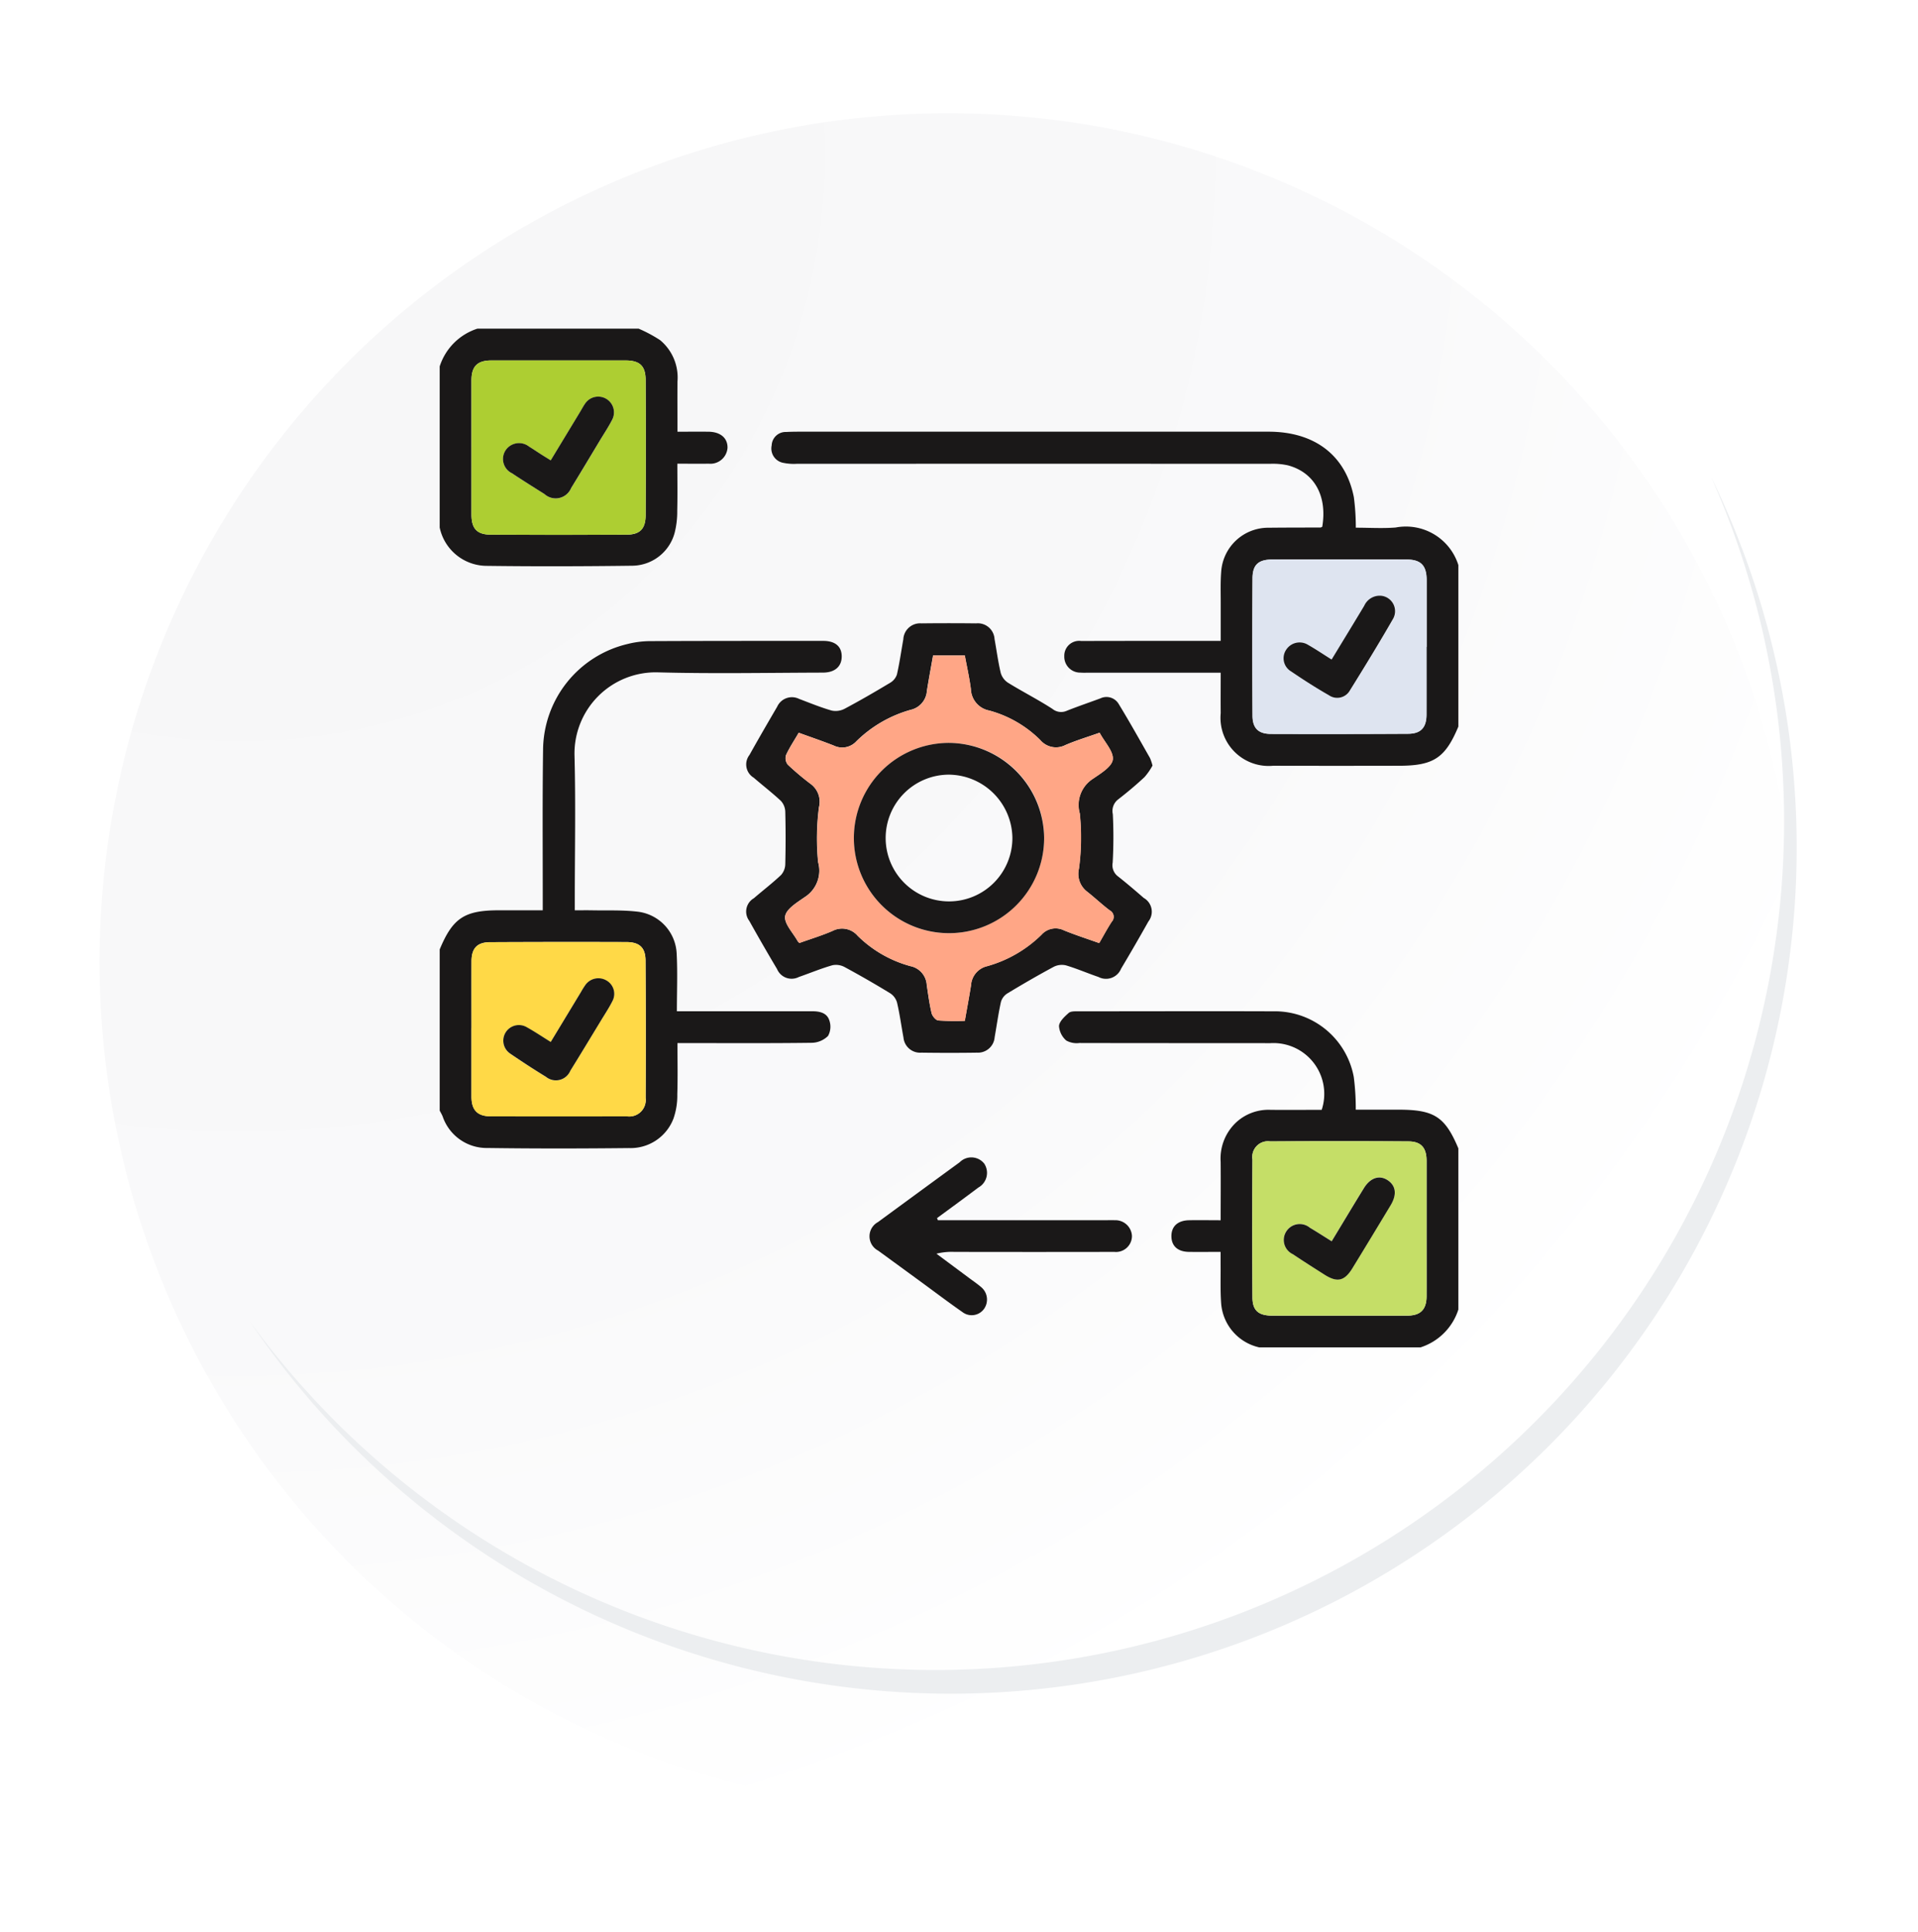 <svg xmlns="http://www.w3.org/2000/svg" xmlns:xlink="http://www.w3.org/1999/xlink" width="118.618" height="119.458" viewBox="0 0 118.618 119.458">
  <defs>
    <radialGradient id="radial-gradient" cx="0.076" cy="0.019" r="1.465" gradientTransform="translate(0.001)" gradientUnits="objectBoundingBox">
      <stop offset="0" stop-color="#f6f6f7"/>
      <stop offset="0.477" stop-color="#f9f9fa"/>
      <stop offset="0.715" stop-color="#fff"/>
    </radialGradient>
    <filter id="Trazado_40937" x="0" y="0.962" width="118.618" height="118.496" filterUnits="userSpaceOnUse">
      <feOffset dy="7" input="SourceAlpha"/>
      <feGaussianBlur stdDeviation="2.5" result="blur"/>
      <feFlood flood-opacity="0.102"/>
      <feComposite operator="in" in2="blur"/>
      <feComposite in="SourceGraphic"/>
    </filter>
    <clipPath id="clip-path">
      <rect id="Rectángulo_348373" data-name="Rectángulo 348373" width="63" height="63" fill="none"/>
    </clipPath>
  </defs>
  <g id="Grupo_1084176" data-name="Grupo 1084176" transform="translate(-279.808 -2654.678)">
    <g id="Grupo_1083515" data-name="Grupo 1083515" transform="translate(285.967 2654.678)">
      <g id="Grupo_18423" data-name="Grupo 18423" transform="translate(0 0)">
        <g id="Grupo_18421" data-name="Grupo 18421">
          <g id="Grupo_18420" data-name="Grupo 18420">
            <g id="Grupo_18419" data-name="Grupo 18419">
              <path id="Trazado_40936" data-name="Trazado 40936" d="M299.581,2198.2a52.479,52.479,0,1,1-52.478-52.478A52.479,52.479,0,0,1,299.581,2198.2Z" transform="translate(-194.623 -2145.721)" fill="#fff"/>
            </g>
          </g>
        </g>
        <g transform="matrix(1, 0, 0, 1, -6.16, 0)" filter="url(#Trazado_40937)">
          <path id="Trazado_40937-2" data-name="Trazado 40937" d="M299.095,2197.668a52.478,52.478,0,1,0-52.478,52.48A52.271,52.271,0,0,0,299.095,2197.668Z" transform="translate(-187.98 -2145.19)" fill="url(#radial-gradient)"/>
        </g>
        <g id="Grupo_18422" data-name="Grupo 18422" transform="translate(9.297 29.463)">
          <path id="Trazado_40939" data-name="Trazado 40939" d="M290.9,2164.488a52.485,52.485,0,0,1-90.355,52.261,52.319,52.319,0,0,0,90.355-52.261Z" transform="translate(-200.545 -2164.488)" fill="#eceef0"/>
        </g>
      </g>
    </g>
    <g id="Grupo_1083517" data-name="Grupo 1083517" transform="translate(307 2675)">
      <g id="Grupo_1005846" data-name="Grupo 1005846" clip-path="url(#clip-path)">
        <path id="Trazado_206213" data-name="Trazado 206213" d="M209.244,70.005c-.805,1.93-1.527,2.418-3.639,2.422q-3.906.009-7.811,0a2.979,2.979,0,0,1-3.248-3.249c-.008-.815,0-1.631,0-2.505h-8.177c-.164,0-.329.008-.492-.006a.984.984,0,0,1-1.005-1.015.92.92,0,0,1,1.049-.94c2.624-.008,5.248-.006,7.873-.007h.753c0-.822,0-1.6,0-2.369,0-.635-.021-1.273.029-1.905a2.914,2.914,0,0,1,2.945-2.722c1.066-.013,2.132-.009,3.2-.015.036,0,.071-.03.105-.045.32-1.907-.485-3.363-2.128-3.8a4.33,4.33,0,0,0-1.094-.094q-14.638-.006-29.276,0a3.233,3.233,0,0,1-.852-.063.9.9,0,0,1-.7-1.073.865.865,0,0,1,.9-.832c.471-.024.943-.018,1.414-.018q14.207,0,28.415,0c2.849,0,4.764,1.457,5.276,4.05a14.344,14.344,0,0,1,.121,1.887c.836,0,1.654.053,2.463-.011a3.4,3.4,0,0,1,3.885,2.342Zm-1.966-4.929q0-2.059,0-4.117c0-.914-.351-1.282-1.245-1.284q-4.148-.009-8.3,0c-.859,0-1.219.323-1.223,1.172q-.021,4.238,0,8.476c0,.783.362,1.135,1.136,1.137q4.24.013,8.48-.009c.8,0,1.139-.384,1.143-1.194.006-1.393,0-2.786,0-4.178" transform="translate(-146.244 -45.396)" fill="#1a1818"/>
        <path id="Trazado_206214" data-name="Trazado 206214" d="M0,176.006c.806-1.937,1.523-2.415,3.636-2.422.88,0,1.759,0,2.738,0,0-.287,0-.523,0-.759,0-3.056-.023-6.112.02-9.167a6.778,6.778,0,0,1,5.228-6.541,5.777,5.777,0,0,1,1.333-.177c3.589-.017,7.177-.015,10.766-.015.725,0,1.124.331,1.142.917.019.646-.4,1.042-1.164,1.044-3.4.009-6.81.075-10.212-.016a5.024,5.024,0,0,0-5.149,5.141c.078,2.992.017,5.988.017,8.982v.592c.371,0,.709-.006,1.048,0,.942.019,1.892-.026,2.823.083a2.734,2.734,0,0,1,2.43,2.6c.061,1.162.013,2.329.013,3.56h.747q3.815,0,7.629,0c.461,0,.909.1,1.054.57a1.174,1.174,0,0,1-.081.955,1.469,1.469,0,0,1-.993.425c-2.522.034-5.045.018-7.567.018h-.753c0,1.085.024,2.126-.01,3.166a4.318,4.318,0,0,1-.236,1.5,2.836,2.836,0,0,1-2.748,1.826c-2.912.031-5.824.036-8.736-.005a2.877,2.877,0,0,1-2.79-1.948c-.051-.126-.122-.243-.184-.364v-9.967m1.966,4.86c0,1.415,0,2.829,0,4.244,0,.828.365,1.212,1.189,1.215q4.214.015,8.427,0a1.018,1.018,0,0,0,1.154-1.133q.019-4.242-.005-8.484c0-.809-.366-1.156-1.187-1.158q-4.211-.013-8.422.007c-.806,0-1.151.378-1.154,1.183-.006,1.374,0,2.748,0,4.121" transform="translate(0 -137.615)" fill="#1a1818"/>
        <path id="Trazado_206215" data-name="Trazado 206215" d="M323.609,363.844a3.021,3.021,0,0,1-2.365-2.721c-.058-.8-.026-1.6-.034-2.4,0-.241,0-.483,0-.786-.7,0-1.327.006-1.957,0-.694-.009-1.083-.362-1.086-.97s.393-.971,1.083-.986c.631-.014,1.262,0,1.963,0,0-1.241.01-2.425,0-3.609a3.067,3.067,0,0,1,.995-2.476,2.952,2.952,0,0,1,2.084-.744c1.062.013,2.123,0,3.17,0a3.143,3.143,0,0,0-3.184-4.122c-3.935-.005-7.869,0-11.8-.01a1.325,1.325,0,0,1-.813-.153,1.312,1.312,0,0,1-.45-.9c.025-.289.35-.583.6-.806.127-.112.389-.1.589-.1,4.016,0,8.033-.015,12.049,0a4.96,4.96,0,0,1,4.993,4.061,15.44,15.44,0,0,1,.123,2.021h2.645c2.205,0,2.875.433,3.7,2.393v9.967a3.618,3.618,0,0,1-2.338,2.338Zm10.338-7.346c0-1.393,0-2.786,0-4.179,0-.818-.328-1.208-1.124-1.213q-4.271-.03-8.543,0a.97.97,0,0,0-1.1,1.111q-.022,4.269,0,8.539c0,.806.376,1.122,1.208,1.123q4.179,0,8.359,0c.825,0,1.194-.372,1.2-1.2.006-1.393,0-2.786,0-4.179" transform="translate(-272.914 -300.844)" fill="#1a1818"/>
        <path id="Trazado_206216" data-name="Trazado 206216" d="M12.3,0a8.6,8.6,0,0,1,1.332.712,3,3,0,0,1,1.074,2.563c-.008,1,0,2,0,3.1.674,0,1.3-.007,1.924,0,.731.011,1.171.385,1.172.976a1.062,1.062,0,0,1-1.171,1c-.613.013-1.226,0-1.933,0,0,1,.017,1.951-.007,2.905a5.283,5.283,0,0,1-.165,1.39,2.742,2.742,0,0,1-2.583,2.015c-3.033.04-6.067.048-9.1.008A2.984,2.984,0,0,1,0,12.3V2.338A3.61,3.61,0,0,1,2.338,0ZM1.966,7.312c0,1.393,0,2.785,0,4.178,0,.882.336,1.249,1.214,1.253q4.178.019,8.356,0c.846,0,1.194-.354,1.2-1.207q.018-4.176,0-8.352c0-.882-.363-1.215-1.247-1.216q-4.147,0-8.295,0c-.865,0-1.226.362-1.229,1.228,0,1.372,0,2.744,0,4.117" fill="#1a1818"/>
        <path id="Trazado_206217" data-name="Trazado 206217" d="M179.194,156.837a3.856,3.856,0,0,1-.5.72c-.523.489-1.075.95-1.642,1.389a.9.9,0,0,0-.315.9,28.464,28.464,0,0,1-.009,3,.859.859,0,0,0,.322.843c.547.431,1.077.884,1.6,1.339a.977.977,0,0,1,.289,1.452q-.826,1.473-1.691,2.923a1.008,1.008,0,0,1-1.4.511c-.677-.23-1.335-.518-2.019-.72a1.109,1.109,0,0,0-.761.1c-.968.521-1.921,1.073-2.862,1.643a.923.923,0,0,0-.39.526c-.158.717-.258,1.448-.387,2.172a1.036,1.036,0,0,1-1.087.96c-1.148.017-2.3.016-3.444,0a1.031,1.031,0,0,1-1.108-.934c-.135-.723-.23-1.454-.4-2.17a1.01,1.01,0,0,0-.423-.569q-1.381-.844-2.807-1.615a1.118,1.118,0,0,0-.757-.12c-.705.2-1.387.487-2.082.728a.977.977,0,0,1-1.349-.49q-.879-1.477-1.717-2.979a.952.952,0,0,1,.282-1.4c.558-.482,1.146-.931,1.681-1.437a1.039,1.039,0,0,0,.262-.673q.04-1.619,0-3.239a1.04,1.04,0,0,0-.271-.671c-.536-.5-1.124-.953-1.682-1.435a.955.955,0,0,1-.261-1.406c.558-1,1.135-1.992,1.713-2.982a1,1,0,0,1,1.355-.485c.669.253,1.332.527,2.018.723a1.2,1.2,0,0,0,.808-.117c.953-.507,1.888-1.05,2.813-1.606a.933.933,0,0,0,.413-.512c.163-.716.265-1.446.394-2.17a1.039,1.039,0,0,1,1.121-.988q1.691-.02,3.383,0a1.036,1.036,0,0,1,1.138.968c.127.7.22,1.415.386,2.109a1.089,1.089,0,0,0,.456.6c.9.555,1.851,1.037,2.74,1.613a.851.851,0,0,0,.89.114c.683-.272,1.381-.508,2.071-.764a.876.876,0,0,1,1.135.345c.672,1.1,1.3,2.226,1.938,3.346a3,3,0,0,1,.152.46m-3.272-2.03c-.746.265-1.451.476-2.122.766a1.271,1.271,0,0,1-1.549-.314,7.109,7.109,0,0,0-3.155-1.823,1.4,1.4,0,0,1-1.137-1.331c-.09-.7-.248-1.389-.374-2.075h-1.963c-.129.736-.264,1.456-.38,2.18a1.289,1.289,0,0,1-.99,1.178,7.76,7.76,0,0,0-3.368,1.944,1.189,1.189,0,0,1-1.4.271c-.714-.281-1.441-.529-2.171-.794-.289.5-.576.923-.786,1.386a.647.647,0,0,0,.109.586,16.712,16.712,0,0,0,1.457,1.225,1.369,1.369,0,0,1,.473,1.407,14.874,14.874,0,0,0-.053,3.4,1.936,1.936,0,0,1-.816,2.153c-.476.333-1.155.739-1.224,1.191s.489,1.024.776,1.541a.708.708,0,0,0,.108.111c.675-.242,1.379-.455,2.049-.746a1.27,1.27,0,0,1,1.551.3,7.378,7.378,0,0,0,3.264,1.878,1.263,1.263,0,0,1,1.01,1.156c.087.586.165,1.176.3,1.75.043.181.256.437.413.454a15.484,15.484,0,0,0,1.641.022c.133-.755.268-1.474.384-2.2a1.29,1.29,0,0,1,.991-1.178,7.757,7.757,0,0,0,3.366-1.946,1.166,1.166,0,0,1,1.391-.27c.711.289,1.443.525,2.179.787.271-.467.5-.9.767-1.311a.451.451,0,0,0-.122-.717c-.49-.37-.937-.8-1.421-1.175a1.382,1.382,0,0,1-.476-1.407,14.485,14.485,0,0,0,.052-3.4,1.921,1.921,0,0,1,.812-2.151c.479-.33,1.175-.746,1.228-1.189.059-.5-.5-1.066-.818-1.664" transform="translate(-135.107 -129.822)" fill="#1a1818"/>
        <path id="Trazado_206218" data-name="Trazado 206218" d="M220.276,420.477H230.6c.2,0,.41-.008.615,0a1.023,1.023,0,0,1,1.063.972.987.987,0,0,1-1.091.986q-4.949.01-9.9,0a3.866,3.866,0,0,0-1.1.112l2.027,1.507c.246.183.5.354.734.556a1,1,0,0,1,.164,1.375.942.942,0,0,1-1.317.172c-.873-.608-1.722-1.252-2.581-1.88q-1.314-.96-2.629-1.919a1,1,0,0,1-.014-1.766q2.525-1.853,5.054-3.7a1.016,1.016,0,0,1,1.515.081,1.038,1.038,0,0,1-.362,1.484c-.845.638-1.7,1.26-2.554,1.889l.048.123" transform="translate(-189.465 -365.342)" fill="#1a1818"/>
        <path id="Trazado_206219" data-name="Trazado 206219" d="M419.237,121.407c0,1.393,0,2.786,0,4.178,0,.81-.344,1.189-1.142,1.194q-4.24.024-8.48.009c-.774,0-1.132-.354-1.136-1.137q-.023-4.238,0-8.475c0-.849.364-1.171,1.223-1.172q4.148-.005,8.3,0c.894,0,1.243.37,1.245,1.284q0,2.059,0,4.117m-5.872.782c-.51-.321-.966-.63-1.443-.9a.99.99,0,0,0-1.354.292.944.944,0,0,0,.3,1.347c.762.517,1.538,1.017,2.338,1.473a.9.9,0,0,0,1.3-.3c.909-1.459,1.806-2.926,2.663-4.417a.959.959,0,0,0-.736-1.435,1.052,1.052,0,0,0-1.042.619c-.661,1.1-1.331,2.2-2.017,3.325" transform="translate(-358.204 -101.727)" fill="#dee4f0"/>
        <path id="Trazado_206220" data-name="Trazado 206220" d="M15.974,313.6c0-1.374,0-2.748,0-4.121,0-.805.348-1.179,1.154-1.183q4.211-.022,8.422-.007c.82,0,1.182.349,1.186,1.158q.024,4.242.006,8.484a1.018,1.018,0,0,1-1.154,1.133q-4.213.012-8.427,0c-.824,0-1.187-.387-1.189-1.215,0-1.415,0-2.829,0-4.244m4.9.864c-.54-.335-1-.645-1.479-.911a.964.964,0,0,0-1.031,1.628c.726.5,1.464.977,2.214,1.436a.969.969,0,0,0,1.509-.373c.649-1.043,1.282-2.1,1.919-3.145.234-.385.486-.761.685-1.163a.952.952,0,0,0-.374-1.277.986.986,0,0,0-1.307.292,4.683,4.683,0,0,0-.26.416l-1.876,3.1" transform="translate(-14.007 -270.352)" fill="#ffd947"/>
        <path id="Trazado_206221" data-name="Trazado 206221" d="M419.206,413.761c0,1.393,0,2.786,0,4.179,0,.827-.372,1.2-1.2,1.2q-4.179.006-8.358,0c-.833,0-1.2-.317-1.208-1.123q-.025-4.269,0-8.539a.97.97,0,0,1,1.1-1.111q4.271-.025,8.543,0c.8.006,1.122.4,1.124,1.213,0,1.393,0,2.786,0,4.179m-5.866.781c-.488-.3-.915-.579-1.352-.84a.983.983,0,0,0-1.454.222.972.972,0,0,0,.4,1.414c.646.432,1.3.849,1.958,1.266.787.5,1.238.4,1.728-.4.792-1.291,1.574-2.587,2.357-3.883.409-.675.344-1.215-.179-1.558s-1.069-.154-1.473.5c-.654,1.061-1.294,2.131-1.986,3.274" transform="translate(-358.173 -358.108)" fill="#c5de67"/>
        <path id="Trazado_206222" data-name="Trazado 206222" d="M15.973,21.32c0-1.372,0-2.744,0-4.117,0-.865.364-1.227,1.228-1.228q4.147,0,8.295,0c.884,0,1.243.334,1.247,1.216q.016,4.176,0,8.352c0,.853-.351,1.2-1.2,1.207q-4.178.018-8.356,0c-.879,0-1.212-.371-1.214-1.253,0-1.393,0-2.785,0-4.178m4.9.838c-.251-.157-.458-.284-.662-.415-.224-.143-.442-.3-.67-.431a1,1,0,0,0-1.457.226.979.979,0,0,0,.391,1.417c.664.44,1.339.863,2.013,1.287a1.034,1.034,0,0,0,1.65-.372c.6-.974,1.184-1.957,1.774-2.936.263-.437.55-.863.778-1.317a.975.975,0,0,0-1.681-.977c-.121.163-.212.348-.318.523l-1.818,3" transform="translate(-14.006 -14.008)" fill="#adce32"/>
        <path id="Trazado_206223" data-name="Trazado 206223" d="M193.05,169.017c.321.6.877,1.168.818,1.664-.053.442-.748.859-1.228,1.189a1.921,1.921,0,0,0-.812,2.151,14.491,14.491,0,0,1-.052,3.4,1.382,1.382,0,0,0,.476,1.407c.484.379.931.805,1.421,1.175a.451.451,0,0,1,.122.717c-.264.412-.5.844-.767,1.311-.735-.263-1.468-.5-2.179-.787a1.166,1.166,0,0,0-1.391.27,7.757,7.757,0,0,1-3.366,1.946,1.29,1.29,0,0,0-.991,1.178c-.116.722-.251,1.442-.384,2.2a15.48,15.48,0,0,1-1.641-.022c-.157-.017-.37-.273-.413-.454-.138-.575-.216-1.164-.3-1.75a1.263,1.263,0,0,0-1.01-1.156,7.378,7.378,0,0,1-3.264-1.878,1.269,1.269,0,0,0-1.551-.3c-.67.291-1.374.5-2.049.746a.707.707,0,0,1-.108-.111c-.286-.517-.847-1.077-.776-1.541s.748-.858,1.224-1.191a1.936,1.936,0,0,0,.816-2.153,14.867,14.867,0,0,1,.053-3.4,1.369,1.369,0,0,0-.473-1.407,16.692,16.692,0,0,1-1.457-1.225.647.647,0,0,1-.109-.586c.21-.463.5-.89.786-1.386.729.265,1.456.512,2.171.794a1.189,1.189,0,0,0,1.4-.271,7.76,7.76,0,0,1,3.368-1.944,1.289,1.289,0,0,0,.99-1.178c.116-.723.251-1.444.38-2.18h1.963c.126.686.284,1.376.374,2.075a1.4,1.4,0,0,0,1.137,1.331,7.109,7.109,0,0,1,3.155,1.823,1.271,1.271,0,0,0,1.549.314c.671-.29,1.376-.5,2.122-.766m-3.432,6.507a5.883,5.883,0,1,0-5.862,5.89,5.922,5.922,0,0,0,5.862-5.89" transform="translate(-152.235 -144.031)" fill="#ffa686"/>
        <path id="Trazado_206224" data-name="Trazado 206224" d="M427.182,138.143c.686-1.128,1.356-2.224,2.017-3.325a1.052,1.052,0,0,1,1.042-.619.959.959,0,0,1,.736,1.435c-.857,1.49-1.755,2.957-2.663,4.417a.9.9,0,0,1-1.3.3c-.8-.456-1.576-.955-2.338-1.473a.944.944,0,0,1-.3-1.347.99.99,0,0,1,1.354-.292c.477.271.933.58,1.443.9" transform="translate(-372.02 -117.681)" fill="#1a1818"/>
        <path id="Trazado_206225" data-name="Trazado 206225" d="M34.751,330.425l1.876-3.1a4.683,4.683,0,0,1,.26-.416.986.986,0,0,1,1.307-.292.952.952,0,0,1,.374,1.277c-.2.4-.451.778-.685,1.163-.638,1.05-1.271,2.1-1.919,3.145a.969.969,0,0,1-1.509.373c-.75-.458-1.488-.94-2.214-1.436a.964.964,0,0,1,1.031-1.628c.482.267.939.576,1.479.911" transform="translate(-27.884 -286.311)" fill="#1a1818"/>
        <path id="Trazado_206226" data-name="Trazado 206226" d="M427.169,430.563c.692-1.143,1.332-2.213,1.986-3.274.4-.656.964-.836,1.473-.5s.588.883.179,1.558c-.784,1.3-1.565,2.592-2.357,3.883-.489.8-.941.9-1.728.4-.656-.417-1.312-.834-1.958-1.266a.972.972,0,0,1-.4-1.414.983.983,0,0,1,1.454-.222c.437.26.864.536,1.352.84" transform="translate(-372.001 -374.129)" fill="#1a1818"/>
        <path id="Trazado_206227" data-name="Trazado 206227" d="M34.73,38.017l1.818-3c.106-.174.2-.36.318-.523a.975.975,0,0,1,1.681.977c-.228.455-.515.88-.778,1.317-.59.98-1.176,1.962-1.774,2.936a1.034,1.034,0,0,1-1.65.372c-.674-.424-1.349-.847-2.013-1.287a.979.979,0,0,1-.391-1.417,1,1,0,0,1,1.457-.226c.228.136.446.289.67.431.2.131.412.258.662.415" transform="translate(-27.865 -29.867)" fill="#1a1818"/>
        <path id="Trazado_206228" data-name="Trazado 206228" d="M219.955,214.065a5.883,5.883,0,1,1-5.873-5.875,5.932,5.932,0,0,1,5.873,5.875m-5.9-3.912a3.919,3.919,0,1,0,3.937,3.9,3.966,3.966,0,0,0-3.937-3.9" transform="translate(-182.573 -182.572)" fill="#1a1818"/>
      </g>
    </g>
  </g>
</svg>
